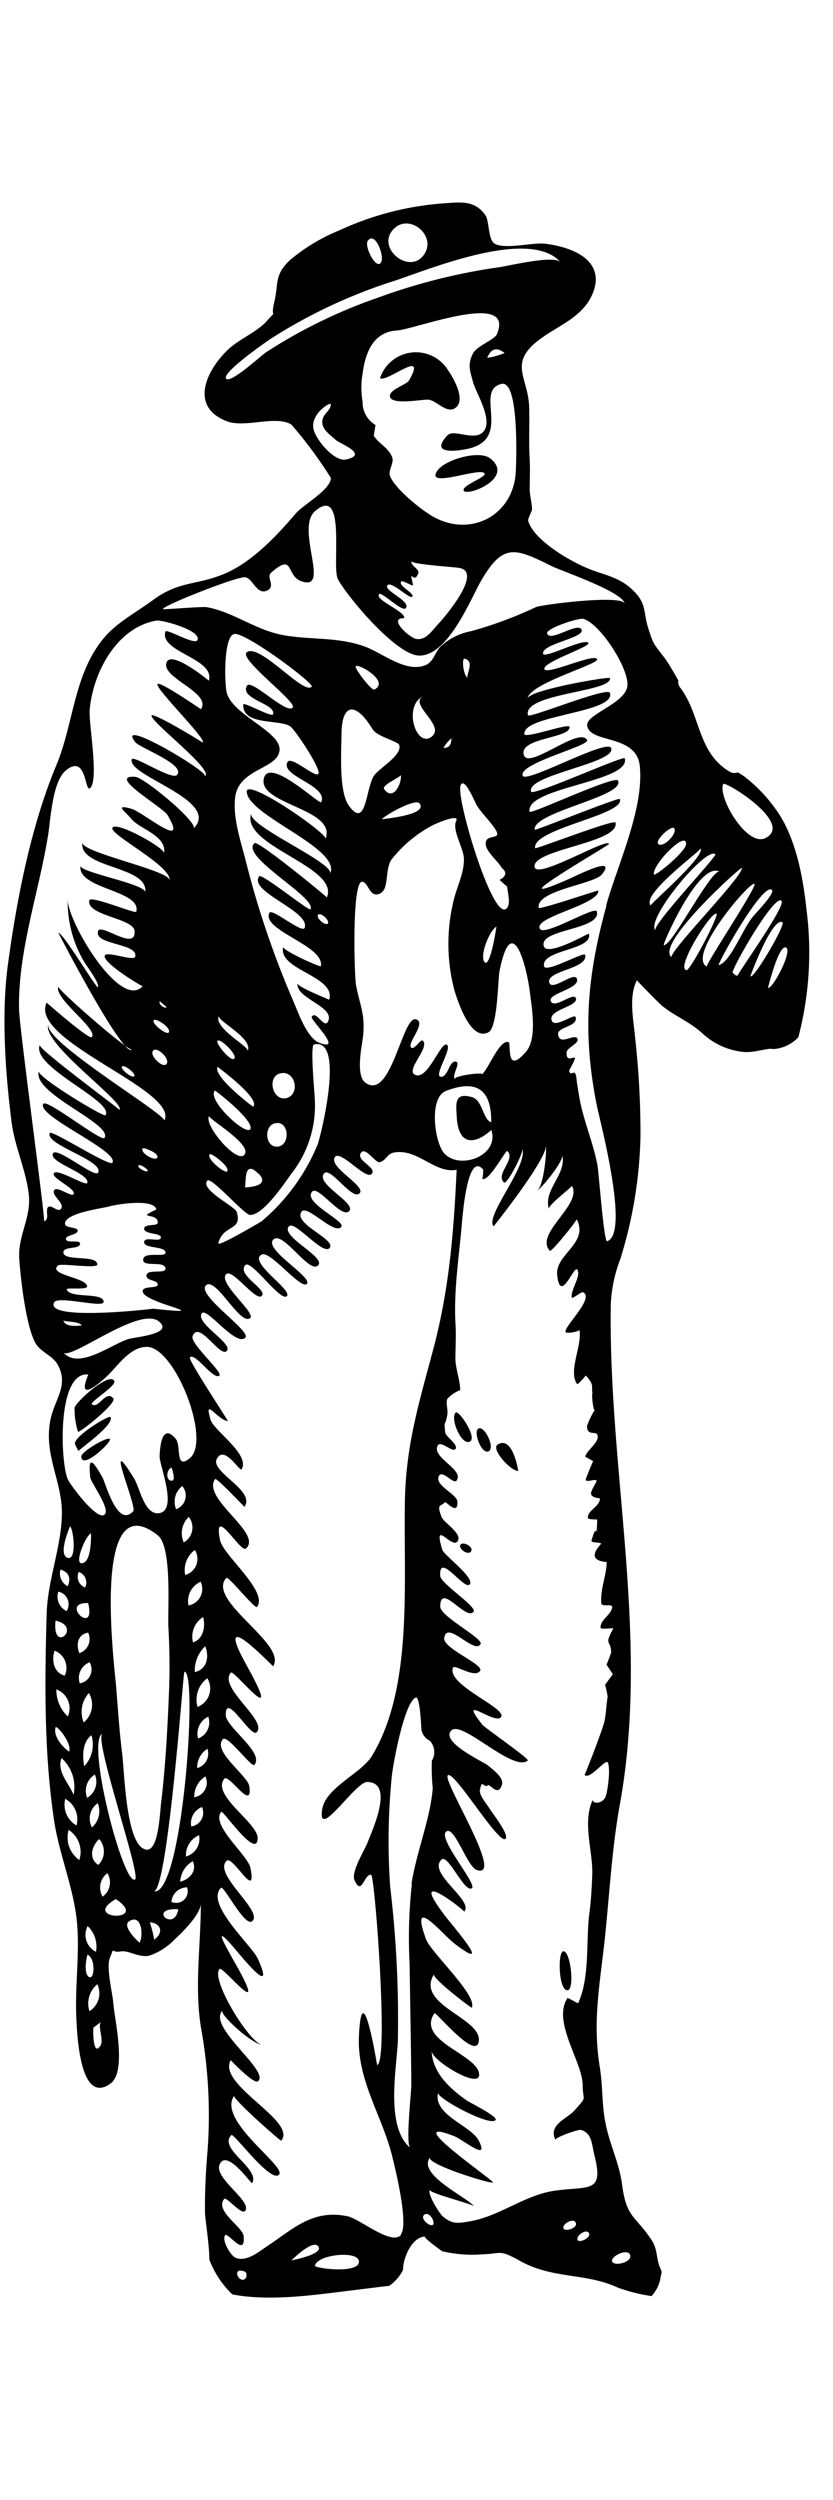<svg xmlns="http://www.w3.org/2000/svg" width="100" height="300" viewBox="0 0 100 300"><title>flag-wisconsin-icon-sailor</title><polygon points="45.65 45.38 45.65 45.37 45.65 45.37 45.65 45.38"/><path d="M58.84,55c-1.37-1.05-5.63.21-6.41,1.59h0c-1.25,2.06,5.36-.62,5.75.24.18.42-2.47,1.33-2.53,1.93C55.53,59.83,62,57.47,58.84,55Z"/><path d="M54.82,48.82c1-1-.37-3.46-1-4.34a4.54,4.54,0,0,0-8.2.89c.76.63,5.79-3.72,3.48.28-.3.52-2.31,1.08-2.29,1.85,0,1.25,4.19.33,4.73.47C52.62,48.24,53.81,49.82,54.82,48.82Z"/><path d="M9,173.3H9c.13.28.27.55.41.82.46-.47,4.38-3.22,3.85-4.08C13.09,169.78,8.76,172.4,9,173.3Z"/><path d="M13.72,165.73c-.52-1.17-4.55,2.4-4.77,3.2a9.2,9.2,0,0,0,.41,2.88c.15.19,4.69-3.42,4.24-4-.86-1.1-1.81,1.35-2.56.7C10.72,168.26,14,166.3,13.72,165.73Z"/><path d="M9.76,174.76h0c0,1.75,3.76-1.78,3.43-2.09S9.76,174.21,9.76,174.76Z"/><path d="M67.64,234.15c-.72,0-.6,4.78.5,4.68C69,238.74,68.51,234.16,67.64,234.15Z"/><path d="M57.46,171.41c-.72.3.31,3.1,1.17,2.76S58.22,171.1,57.46,171.41Z"/><path d="M96.82,109.16c-.39-3.65-1.15-7.81-3-11a18.48,18.48,0,0,0-4.49-5,6.73,6.73,0,0,0-.77-.47,1.12,1.12,0,0,1-1-.11c-3.89-2.34-3.41-6.79-5.92-10.09a1,1,0,0,1-.2-.82C80.81,80.52,80,79.23,79.82,79c-1.45-1.89-1.36-1.64-2-3.62s-.12-3-2-4.7c-1.65-1.55-3.66-1.74-5.6-2.62C67.82,67,64,64.63,63.41,62.5c-.07-.22.46-1.24.46-1.31,0-.84-.26-1.59-.28-2.43,0-1.36.06-2.18,0-3.6-.13-2.1,0-4.19-.07-6.46-.16-3.19-2.11-4.82.38-7.23,2.22-2.13,5.81-3,7.18-6.09,1.81-4.09-2.33-5.75-5.7-6.14-1.42-.16-4.8.72-6,0-.8-.48-.63-2.72-1.1-3.4-1.3-1.86-3-1.58-5.12-1.43a35.91,35.91,0,0,0-12.37,3.21,22.25,22.25,0,0,0-6,3.61c-1.89,1.8-1.33,2.78-1.86,5s.47.76-.9,2.29c-1.18,1.33-3.31,2.16-4.63,3.41-2.55,2.39-4.8,6.89-.11,8.64,2.14.8,5.86-.77,7.69.38a51.4,51.4,0,0,1,4.74,6.4c0,1.4-3.31,3.22-4.19,4.24-2.3,2.69-5.3,5.91-8.65,7.29S21.5,69.7,18.37,72c-1.91,1.42-4.18,2.59-5.77,4.41C8.85,80.75,8.88,86.75,6.77,91.81,3.68,99.2,2,108,.94,115.81c-.78,5.89-.32,12.73.44,18.78.37,3,1.81,6,2.09,8.88.25,2.68-1.34,4.88-1.16,7.57.17,2.49.81,8.05,1.92,10.08.62,1.15,2.12,1.54,2.72,2.68,1.27,2.39-.26,3.95-.84,6.33-1,4.32,1.41,7.62,1.32,11.62s-1.71,7.88-1.83,11.91c-.23,8.22-.33,16.55.88,24.71.58,3.92,2.16,7.69,2.67,11.52s-.14,8,0,11.91c.07,1.6.29,11,4.11,8.23,2-1.46.48-7.69.34-9.69-.09-1.16-.89-4.26-.4-5.42.61-1.46,0-.53,1.33-.75.91-.16,2.14.78,3.39.51a7.63,7.63,0,0,0,3.1-2c.9-.82,3.09-3,3.09-4.27,0,5-.77,9.85,0,14.81a58.83,58.83,0,0,1,.8,14.95c-.21,2.45-.33,4.91-.3,7.38,0,.6.55,4.07.52,5.6a11.31,11.31,0,0,0,2.76,4.18c4.33.83,9.51.11,13.1-.33,1.92-.23,3.83-.48,5.73-.7a5,5,0,0,0,1.66-1.91c0-1.46,1.09-4,2.68-4-.45,0,2,1.74,2,1.75a15.55,15.55,0,0,0,5,.37c2.22-.07,1.8-.63,4.48.86,3.64,2,7.46,1.45,11.05,2.89l.62.27a20.63,20.63,0,0,0,4,1,4.36,4.36,0,0,0,1.07-2.09c-.16-.23-.11-.16,0,0,0-.15.07-.28.08-.43a1,1,0,0,1,.09-.36c-.06-.17-.14-.36-.23-.57-.48-1.18-.23-2.06-1-3.28-2-3-3-2.62-3.53-6.58-.34-2.65-1.52-4.92-2-7.46-.45-2.17-.32-4.48-.69-6.73-.91-5.59.07-10.19.65-15.8.54-5.25.82-10.48,1.76-15.68,3.62-20-1.37-39.82-1.09-59.9a17,17,0,0,1,1.14-5.54,52.92,52.92,0,0,0,2.43-14.78,104.37,104.37,0,0,0-.65-11.86c-.18-2-.8-4.91.22-6.84,0,.06,2.88,3,3.11,3.14h0c1.59,1.24,3,1.72,4.64,3.13a8.53,8.53,0,0,0,5.09,2.34c1.35.1,2.89-.53,3.54-.35a4.54,4.54,0,0,0,3-1.42h0A40.23,40.23,0,0,0,96.82,109.16ZM75.65,270.62c.24.89-2,1.38-2.17.74S75.41,269.74,75.65,270.62ZM47,27.79h0c1.83-2.53,5.57.41,3.89,2.78S45.43,30,47,27.79Zm-2.85,1.1h0c.89-1.18,2,1.8,1.62,2.55C45.22,32.55,43.67,29.54,44.16,28.89ZM31.9,42.3c-.62.42-4.09,3.64-4.72,3.17h0c-.8-.59,4.83-4.5,5.45-4.9a62.59,62.59,0,0,1,14.66-6.85c4.34-1.43,16.29-6.43,20-2.26-.77-.88-6.2.44-7.33.6A71.25,71.25,0,0,0,45.43,35.7,61.43,61.43,0,0,0,31.9,42.3Zm13.6,29c.28-.38,2.84,2.26,3.23,1.66.57-.84-2.67-2.08-2.23-2.71s2.76,1.77,3,1.34-1.71-1.28-1.34-1.81c.14-.2,1.36.62,1.43.43-.55-2.38.09.11.63-1.44.17-.48-1-.91-.82-1.45-.16.41,5.22.71,5.84.85h0c2.65.61-1.85,5.88-2.62,6.7S51.15,76.84,50,76.68c-.86-.12-3.48-2.58-1.49-2.49C48.79,73.43,45,72,45.5,71.34ZM52,62c-1.46-.82-4.57-3.34-5.18-4.87-.27-.67.57-1.61.23-2.34-.5-1.12-1.54-1.51-2.18-2.5L45.08,51a3.13,3.13,0,0,1-1.55-2.78,9.89,9.89,0,0,1,0-3.39c.31-2.43,1.24-5,4.11-5.17h0c2.11-.11,14.3-4.89,12,.46-.28.65-2.4,1.39-2.86,2.29-.68,1.34-.36,2.06,0,3.42s2.59,4.75,1.14,6.08c-1.13,1-3.46-.47-4.21.34-2.24,2.38,1.24,1.87,2.43,1.61,5.48-1.19.7-7,4.07-7.79,2.08-.49,1.8,8.91,1.7,10.69C61.54,61.89,56.49,64.51,52,62Zm8.54-19.63a8.11,8.11,0,0,1-2.05.57h0C58.94,41.82,59.62,41.63,60.56,42.34ZM37.62,51.41c-.3-1.82,2.09-3.22,2.09-2.9h0c0,.89-1.2,1.19-1,2.39.13.78,1.06,1.38,1.57,1.87s4.07,1.74,1.26,2.37C40.13,55.45,37.83,52.69,37.62,51.41Zm-8.2,17.86c.9.09,1.39,2.13,2.59,1.62s-.13-1.6.55-2.18c3-2.62,1.52.82,4.14,1.17s-1.18-6.62,1.15-8.57c3.78-3.17,1.94,6.69,2.71,8.18,1.15,2.15,7.08,9.22,9.8,9.18,3.37,0,6-6.46,7.31-8.83,2.71-4.74,4.13-4.1,8.59-1.89,1.17.58,8.72,3.14,8.72,4.53,0-1.19-10,.07-10.66.38a48,48,0,0,1-7.76,2.88A7.34,7.34,0,0,0,53,77.48c-.77.67-.88,1.87-1.88,2.32-2.34,1-5.14-1.39-7.24-2.18-3.24-1.22-6.56-.8-9.9-1.41s-6-2.8-9.17-3.35c-.52-.09-5.23.3-5.25.24C19.41,72.73,28.39,69.17,29.42,69.27ZM54.83,134c.19,3.69,2.34,3.25,4.15,1.6,1,3-3.59,4.8-5.56,2.9-1.25-1.2-2-6.78.12-7.59h0c3.94-1.52,5.47.13,5.43,3.76-1-.29-1-2.59-2.27-3C54.46,131,54.76,132.54,54.83,134Zm3-5c.69-.48-4,.16-3.14.58-.62-.32.64-2,.09-2.16-.84-.33-1,2-1.92,1.78-.75-.21,1.49-3.49.77-3.84s-2.24,4.13-3.7,3.66,1.73-3.25.83-4.14c-.24-.24-1,1.09-1.35.86-.72-.44,1.82-2.93.57-3.41-1.67-.65-3,9.9-6.13,7.58-1.21-.91-.37-4.54-.27-5.51.29-2.7-.38-3.74-.84-6.19-.2-1-.54-12.68.78-12.4.69.14.83,1.72,1.83,1.51,1.49-.33.76-2.78,1.63-4.15A15.42,15.42,0,0,1,52,99c.32-.16,3.19-1.41,2.77-.51-.56,1.16,1,3.45.92,4.7,0,1.74-1,3.56-1.33,5.29a21.85,21.85,0,0,0,.2,10.39c.39,1.24,1.93,6.14,4.08,5,1.11-.58,1.12-6.29,1.33-7.35,1.41-7.1,3.17-1.16,3.66,2.67.22,1.82.86,5.43-.47,7-2.52,2.93-1.76-1-2.1-1.13C59.93,124.68,58.6,128.44,57.78,129Zm-13-41.39h0c.45.76,3,1.37,3.1,1.8.38,1.26-2.54,2.82-3.09,3.76-.94,1.6-.89,6.33-2.93,3.55C40.61,95,41,89.92,41,87.85,41.11,84.24,42.83,84.31,44.79,87.62ZM42.7,80c0-.59,4.24,1.75,2.23,2.75C44.62,82.89,42.7,80.43,42.7,80Zm9.21,8.33C50,90,48.3,84.69,50.82,83.54h0C49,84.46,53.39,87,51.91,88.31Zm-1.53,8.11c1,1.39-4.5,1.83-4.55,1.88C46.25,97.79,49.91,95.75,50.38,96.42ZM46.12,94.7c-.36-.5,2.05-1.46,2-1.71C48.27,93.94,47.22,96.22,46.12,94.7Zm7.12-4.94a3.52,3.52,0,0,1,1.08-1.24C54,88.64,54.46,89.71,53.24,89.76Zm2,4.65c.41-1.56,1.75,1.85,2,2.23.48.88,2.25,2.56,2.44,3.33s-1.52.1-1.36,1.41c.13.94,1.52,2,1.92,2.78.63.49.54,1-.27,1.43l.92.82c0,.57.57,2.32-.21,2.7-1.69.83-5.81-13-5.41-14.7Zm1-13c-.65-.24-.83-2.45-.47-2.37h0C57.16,79.39,55.69,81.24,56.23,81.45Zm3.35,29.76c0,.24-.76,5-1.41,4.29S58.74,111.68,59.58,111.21ZM28.41,145.42c-.2-.66-4.4-2.64-3.53-3.74.45-.56,4.42,4.09,5.14,4.11,1.61.06,4.2-3.92,5-5a13.18,13.18,0,0,0,2.77-8.89c0-.56-.58-6.45-.1-6.56h0c3.82-.93.75,11.23.44,12a24,24,0,0,1-6.73,9.22s-5.34,3.18-5.19,2.62C26.83,146.86,29.14,147.78,28.41,145.42Zm.87-6.79c-1,.88-4.87-3.69-4.17-4.72C24.91,134.24,30.56,137.46,29.28,138.63Zm1.12-5.82c0,.05-4.91-3.67-4.28-4.8C26.1,128.05,31.29,131.77,30.4,132.81Zm.62,8c1.65,1.64-1.66,1.69-1.63,1.67C29.59,142.31,29.14,138.94,31,140.83Zm-1.3-14.7c.25-.51-4.12-2.73-3.45-4.22C26,122.48,30.47,124.62,29.72,126.13Zm-1.58.91c-.36.53-2.41-1.94-2-2.15S28.47,126.56,28.14,127Zm1.91,8.47c-.47.88-5.22-3.45-4.26-4.62C25.85,130.82,30.59,134.52,30.05,135.51Zm-2.78,5.07c-.2.32-2.51-1.45-2.1-2.06C25.31,138.3,27.67,140,27.27,140.58Zm6-5.81c1.5,0,1.51,2.69.1,2.84C31.71,137.78,31.62,134.77,33.27,134.77Zm.68-6c1.59,0,2,2.5.52,3C32.6,132.3,31.9,128.77,34,128.77Zm5.28-21.06c0-.09-8.26-6.88-8.68-6.51-1.78,1.6,7.44,6.48,6.73,7.93-.15.3-5.87-4.37-6.17-3.95-1.32,1.87,6.18,4.17,5.46,6.18-.26.73-3.92-2.38-4.22-1.81-1.05,2.1,6.65,3.94,6.17,6.41,0,.19-4.62-1.88-4.51-2.32-.74,2.77,6.38,3.5,5.51,6.36,0-.07-3.86-1.52-3.8-2-.25,1.85,4.37,2.74,3.7,4.51-.45,1.16-1.46-1.35-2-.47-.21.32,3.92,4.27.91,3.11-1.53-.59-2.58-3.8-3.18-5.14a109.4,109.4,0,0,1-5.7-16.9c-.61-2.32-1.57-5.23-1.19-7.59.54-3.29,5.12-3.23,5.3-5.48s-5.71-4.23-6.35-6.94c-.26-1.07-.39-6.73.91-7s9.63,5.93,9.3,6.32c-.93,1.07-6.25-5.26-7.79-4.13-1.06.77,6.09,6,5.51,6.64-.76.86-5-3.53-5.5-2.61-.88,1.61,3.55,2.15,3.13,3.42-.12.4-3.54-1.52-3.56-1.19-.15,2.57,4.35,1.75,5.64,2.64.58.41,3.69,5.06,3.38,5.67s-3.29-2.21-3.72-1.39c-.9,1.69,4.94,2.81,4.05,4.81-.17.37-6.49-5.72-6.91-2.7s8.78,3.52,7.43,7.11c.26-.65-9.59-7.47-9.46-5.64.19,2.89,11.43,6.8,10,9.82.61-1.29-10-5.77-9.45-7.26C28.79,101.5,40.86,104,39.23,107.71Zm.14,3.11c-.21.39-1.44-.58-1.2-1S39.6,110.41,39.37,110.82Zm-33.56,34c-.45.44.22,1.51-.52,1.75.19-.06-2.91-22.85-3-25.33-.18-7,2.4-14.19,3.5-21.1.29-1.88.51-6.36,2.13-7.68,2.46-2,2.25,2.55,2.85,2.16,1.18-.76-.17-8,0-9.45.39-4.4,3.2-9.84,8-10.68h0c.68-.11,5.4,1.17,4.94,2.33-.28.7-3.74-1.43-3.86-1-.71,2.48,6,3.2,5.22,5.88,0,0-4.82-4-5.12-2-.27,1.78,5.46,3.49,4.17,5.43,0,0-5.12-3.53-5.22-3-.14.67,6.1,6.78,5.41,7,.11,0-6.2-3.84-6.12-3.21.12.92,7.59,6.56,6.4,7.27.72-.43-10.9-7.32-8.34-4.1.54.68,6.07,2.68,5,3.92-.6.69-5.27-2.43-5.43-1.87-.61,2,10.79,4.92,7.41,8.31.66-.66-5.91-6.14-7-6.21-3.49-.23,3.32,3.63,3.88,4.59,2.63,4.43-2.9-.35-4.34-.76-2.11-.59-.75.32,0,1.22,1,1.23,4.28,2,3.92,4.12.11-.63-5.63-3.84-6.18-3.08s7.21,4.64,6.83,6.35c.25-1.17-10.64-3.35-10.45-4.57-.48,3.17,8,2.78,7.54,6,.15-1-7.88-2.4-7.77-3.2-.39,2.83,7.35,2.91,6.7,5.52-.07.29-5.51-2-5.64-1.37-.37,1.85,5.29,2.13,5.43,3.66.23,2.54-4-.92-4.36,0-.61,1.72,4.78,1.44,4.45,3.09-.13.64-3.57-.78-3.68-.07-.12.9,4.51,3.69,4.57,3.62-2.72,3-9.25-8.11-9-10.56a14.16,14.16,0,0,0,1.9,7.51c.22.44,2,2.73,1.72,3.17-.15.23-4.13-6.48-4.75-6.53,0,0,5.68,11,8,13.54.47.34.79.53.85.47-.16.16-.46,0-.85-.47-2.24-1.61-8.08-6.77-8-7.07-.54,1.44,4.9,5.17,4,6.06-.31.31-5.41-4.13-5.4-4.15-2.21,4.59,16,10.53,14.12,14.18.37-.7-14.9-9.74-13.88-11.63-1.14,2.16,9.32,9.49,8.49,10.32.07-.07-9.75-7.3-9.56-7.77-1.05,2.64,9,6.74,7.89,8.42-.17.28-8.17-4.56-8-5.28-.81,2.69,8.88,6.28,7.89,8-.31.56-6.95-4.74-7.35-4.09-.9,1.43,9.11,5.65,8.3,7.06-.31.55-7.34-4-7.53-3.56-.61,1.41,6.53,3.31,5.81,4.75-.36.72-4.9-3.11-5.4-2.32-.67,1.08,4.42,2.4,4.1,3.56-.13.45-3.57-1.75-4-1.18s2.57,1.8,2.37,2.49c-.14.5-1.94-.92-2.31-.48-.49.6,1.17,1.53.83,2.2S6.17,144.49,5.81,144.85Zm17.35,52.24a2.78,2.78,0,0,1,1.23-3h0C24.68,195.21,24.41,196.69,23.16,197.09Zm1.46.47h0c.51,1.24.29,2.79-1.24,3.14A4.06,4.06,0,0,1,24.62,197.56Zm-2-4.9a2.55,2.55,0,0,1,1.46-2.8h0A2,2,0,0,1,22.58,192.66ZM22.23,189a3,3,0,0,1,1.16-3A2,2,0,0,1,22.23,189Zm.41-7h0a2.06,2.06,0,0,1-.58,3.09A2.71,2.71,0,0,1,22.64,182.05Zm-1.52-.94a2.38,2.38,0,0,1,.76-2.73A1.74,1.74,0,0,1,21.12,181.11ZM22.77,175c-1.77,1.44-1-1.51-1.66-2.32-1.39-1.67-1.88,0-1.95,2.1,0,1.12,2.23,6.48-.07,6.8-1.76.25-2.32-3.11-3-4.17-3.78-6.18.39,3.41-.09,3.93-1.9,2.1-3.32-3.37-3.71-4.08-1-1.71-1.76-2.91-1.46,0,.07.68,2.61,4,1.66,4.54s-4-3.52-4.35-4.29c-.9-2-1.32-13,2.46-12.56-1.4,3.35,1.09,1.25,2.13.3,1.35-1.23,2.83-3.66,4.93-3.62C21,161.66,25.41,172.86,22.77,175Zm-2.17,2.69c-.78-.05-.58-1.43,0-1.57C20.63,176.25,21.17,177.71,20.6,177.68ZM10.46,215.74a2.31,2.31,0,0,1,.93-2.8A2.24,2.24,0,0,1,10.46,215.74Zm1.28.64a2.6,2.6,0,0,1-.7,2.91A2.24,2.24,0,0,1,11.74,216.38Zm-1.22,14.75h0a3.38,3.38,0,0,1,1,3.09A2.28,2.28,0,0,1,10.52,231.13Zm1.39-10.44a2.26,2.26,0,0,1-.11,3.1C10.6,223,11,221.53,11.91,220.69Zm.41-12.64c-1.16.4,4.67,17.08,3.89,17.49C14.78,226.29,10.26,208.73,12.32,208.05Zm-2.1-17.55a1.37,1.37,0,0,1-.76-1.87h0A1.35,1.35,0,0,1,10.22,190.5Zm.71-6.47h0c0,.77,0,3.49-1.12,3.56C8.89,187.64,10.27,184.27,10.93,184Zm-.35,8.34c1,4.11-3.54-.12,0,0Zm0,3.55a1.78,1.78,0,0,1-1.05,2.46C9.11,197.38,9.31,196.13,10.57,195.92Zm.18,3.56A1.69,1.69,0,0,1,9.58,202,2,2,0,0,1,10.75,199.48ZM8.13,186.94c-1.11-.32,0-3.14.29-3.79h0C8.86,183.68,9.21,187.26,8.13,186.94Zm10.95-28.36c1.82,1.5-2.8,1.85-3.64,2.1-2.06.62-6,3.75-7.84,1.61h0C8.47,163.28,16.76,156.66,19.08,158.58ZM7.6,158.44c.07.21,2,.08,2.21.64C9.8,159,7.87,159.43,7.6,158.44Zm10.85-36c.15-.36,2.18.88,1.8,1.46C20.05,124.25,18.25,122.9,18.45,122.48ZM20,127.67c-.42.6-2.1-1-1.63-1.58S20.44,127.07,20,127.67Zm-.82-7.52.82.7C19.85,121.12,18.92,120.49,19.2,120.15Zm-3.09,9c-.22.28-1.65-.84-1.45-1.16S16.39,128.82,16.11,129.18Zm1,8.68c.08-.22,2,.54,1.8,1.06S16.9,138.44,17.11,137.86Zm.63,2.69c-.15.21-1.26-.39-1.1-.65S17.87,140.37,17.74,140.55ZM6.5,156.29c.43-.85,5.94.72,5.94-.06,0-1.23-4.08-.34-4.43-1.51-.07-.25,2.5.11,2.45-.36-.12-1.08-4.74-1.38-3.5-2.5.33-.31,4.72.42,4.72-.12,0-1.22-4.07-.32-4.07-1.46,0-.77,2-.31,2-1.05,0-.49-1.61,0-1.69-.52s1.32-.48,1.4-1-1.59-.26-1.52-.92c.15-1.25,4.38-1.77,5.26-2h0c.87-.28,5.44-1,5.71.35-2.61,1.22.17.3.17,1.57,0,.48-1.56.11-1.63.69-.1.75,2.1.52,2,1.12s-1.88-.18-2,.47c-.15.89,2.56.49,2.56,1.33,0,.62-2.6-.19-2.68.82s2.61.05,2.68,1.11c0,.65-2.18,0-2.28.76s1.35.51,1.35,1.16c0,.49-2,.07-1.8.87.39,1.43,9.31,2.87,1.23,2C19,157,5.3,158.63,6.5,156.29Zm.76,32.06c1,.3,1.29,1,.87,2A1.71,1.71,0,0,1,7.26,188.35ZM7,191H7a1.54,1.54,0,0,1,1,2.33A1.92,1.92,0,0,1,7,191Zm1.17,15a4.31,4.31,0,0,1-1.4-3.27h0A2.41,2.41,0,0,1,8.13,206ZM6.67,194.47c3.3.76-.46,4.1,0,0Zm-.12,3.61h0a2.21,2.21,0,0,1,1.22,3C6.42,200.72,6.18,199.2,6.55,198.08Zm.12,9.21c.1-.33,2,1.87,1.63,2.91C7.53,209.67,6.36,208.36,6.67,207.29Zm.7,3.67a4.65,4.65,0,0,1,1.46,4.43C8.3,214,6.8,212.64,7.37,211Zm.46,4.9h0a2.8,2.8,0,0,1,1.35,3.2,2.9,2.9,0,0,1-1.35-3.2Zm1.69,7.34a3.3,3.3,0,0,1-1.28-3.61A3.13,3.13,0,0,1,9.52,223.2Zm1.17-20h0a2.75,2.75,0,0,1-.64,3.49A3.33,3.33,0,0,1,10.69,203.15Zm.3,5.07a3.8,3.8,0,0,1-.88,3.68C9.88,210.75,9.88,209,11,208.22Zm-.47,26.29c1,.51.82,3.07.17,2.68S10.33,235.07,10.52,234.51Zm.23,6.82a3,3,0,0,1,.93-3.27A2.51,2.51,0,0,1,10.75,241.33Zm1.05,4.42c-.66.38-.63-2.23-.58-2.5h0l.87-.64C11.69,243.39,12.72,245.19,11.8,245.75Zm1.11-21h0a2.13,2.13,0,0,1-.59,2.8A2.14,2.14,0,0,1,12.91,224.77Zm1,3.09c4.22,2.84-4.35,2.47,0,0Zm2.86,5.25c-.38-.32-2.11-2-1.29-2.57h0C17,229.55,17.24,232.26,16.76,233.11Zm.32-11.36c-2-1.4-2.15-9.17-2.42-11.31-.34-2.69-.51-5.38-.73-8.07s-3-24.49,5-18.16c1.76,1.39,1.16,9,1.28,11.12.14,2.57.17,5.07.07,7.63-.18,4.39-.41,8.8-.93,13.17C19.18,217.43,19.06,223.13,17.08,221.75Zm1.42,11a14,14,0,0,0-.52-2.1C19.43,230.8,19.62,232,18.5,232.76Zm-.11-5.83c1.7.59,3.6-26.33,3.73-26.34C23.82,200.45,21.87,228.08,18.39,226.93Zm3,2.16c-.47,2.84-3.77-.2,0,0Zm-.82-.88a1.89,1.89,0,0,1,1.87-1.75A1.39,1.39,0,0,1,20.54,228.21Zm1.05-2.39a3,3,0,0,1,1.52-2.5C23.68,224.55,22.73,225.54,21.59,225.82Zm.7-3a2.61,2.61,0,0,1,1.57-2.62A2.21,2.21,0,0,1,22.29,222.79Zm.64-3.61a2.09,2.09,0,0,1,1.28-2.39A1.67,1.67,0,0,1,22.93,219.18Zm.35-3.5a2.86,2.86,0,0,1,1.34-2.56h0A1.78,1.78,0,0,1,23.28,215.68Zm.35-3.5a2.66,2.66,0,0,1,1.23-2.38h0A1.8,1.8,0,0,1,23.63,212.18Zm.12-3.55A2.26,2.26,0,0,1,25,206h0A2.06,2.06,0,0,1,23.75,208.63Zm-.06-3.79a3.19,3.19,0,0,1,1.16-3.5A2.37,2.37,0,0,1,23.69,204.84Zm5.16,67.61c.58,0,.8.22.67.78C29,274.24,27.88,272.58,28.85,272.45Zm8.92-.58h0c.17-1.37,5.16-1.91,5.28-.57C43.21,272.91,37.73,272.21,37.77,271.87Zm-2.92-.59c.37-.34,2.7-2.65,3.33-1.75S35.31,271.18,34.85,271.28Zm13.25-3.13c-1.2,1.3-5-2-6.48-2.26-4.19-.84-6.48,1.56-9.63,3.63-1,.67-2.49,1.93-3.79,1.34-.55-.25-1.66-2.09-1.21-2.68.32-.42,2.45,2.78,2.22.11-.1-1.12-3.5-3-2.34-4.46.26-.34,2.11,2,2.53,1.42.82-1.19-3.77-3.9-3.08-5.55.84-2,3.83,2.4,3.91,2.23,1-1.75-4.15-4.13-2.49-5.77.28-.28,4.66,5.74,5.7,4.77s-7.5-6.52-5.36-9.5c-.26.36,5.57,5.48,5.63,5.4,2-2.34-7.74-6.72-6.05-9.65,0,0,2.76,2.9,3.25,2.53,1.58-1.18-6.14-6.54-4.24-8.5-.4.43,3.23,3.76,4.66,4.13-1.78-.75-6.14-8.05-5-9.12.36-.34,5.41,6,2.56.57-.9-1.71-4.35-7.28-.57-2.79,1.35,1.61,4.56,5.43,2.62,1.05-.73-1.65-6.37-6.6-4.46-8.56.36-.34,2.86,4.77,3.76,4,1.37-1.2-4.75-5.64-3.08-7.24.75-.71,3.69,5,2.86.83-.3-1.5-4.83-5.16-3.49-6.72.18-.22,4.33,5.86,4.36,3.16,0-1.86-5.59-5.14-4-7.12.55-.65,3.44,4.07,3,.9-.19-1.27-4.5-4.23-3.16-5.65.54-.55,3.46,3.46,3.76,3.09,1.26-1.47-3.45-4.56-3.43-6,0-2.86,3,2.81,3.71,2.08,1.36-1.4-4.68-5.38-3.09-7.16.36-.4,6.59,7.61,1.85-.94-4.22-7.62,3.18.24,3.22.18,1.73-2.69-8.07-7.89-5.62-10.6.24-.26,3.45,3.79,3.68,3.48,1.41-1.83-4.07-6.21-4.43-8-.9-4.45,2.48,1.57,3.1,1,2.09-1.82-5.36-6-3.7-8.34.16-.22,3.51,3.35,3.53,3.33,1.37-1.95-4.1-4.16-3.33-5.73.9-1.81,2.78,1.63,3,1.2,1-1.79-3.34-4.59-3.74-5.92-.83-2.8.71-.08,2.07.17.11,0-4.79-7.34-4.55-7.64.55-.7,2.81,2.73,3.52,2.18.51-.4-3.53-3.84-3.2-4.74.75-2,3.32,2.66,4.11,1.77s-3.84-3.34-3-4.51c.59-.79,4.1,4.06,5.22,2.92.76-.75-5.89-5.15-4.73-6.27s4.06,4.8,5.29,3.94c.83-.57-3.79-4.14-2.89-5.26.7-.87,3.61,3.34,4.31,2.57s-3-2.47-2-3.67c.67-.81,4.24,4.43,5,3.71s-4.74-4.14-3-5c1-.51,4.75,4.32,5.42,3.51s-5.18-4.11-4.05-5.29,4.35,4.21,5.4,3.07c.9-1-4.54-3.46-3.53-4.66.68-.83,4.13,3.58,4.91,2.57s-4.35-2.86-3.4-4.31c.64-1,3.89,2.78,4.78,1.81.64-.7-4.57-2.86-3.51-4.22.7-.91,3.52,3.28,4.46,2.32s-4.1-3.27-3-4.54c.77-.84,3.42,3.38,4.28,2.37.7-.82-3.36-2.91-3.07-4.12.38-1.55,3.76,2.63,4.49,1.83s-2.09-1.66-1.22-2.61c.55-.59,1.69,1.32,2.2,1.19.76-.19.86-1,1.68-1.15h0c2.87-.55,4.92,2.57,7.55,2.06-.34,7.39-.88,14.2-2.76,21.36-1.69,6.38-3.33,11.6-3.45,18.33-.19,10.07,1,22.4-3.94,30.62-1.31,2.17-5.66,3.84-6,6.51-.56,3.75,4-3.36,5.39-3.35,3.33,0,.63,5.78.06,7.27-.36.94-2,3.52-1.56,4.51.87,2,1.16-.82,2-.64.43.09,2.13,22.45.71,22.83,0,0-1.82-11.26-2.18-3.48-.25,5.31,2.81,9.58,4,14.46C47.41,260.05,49.12,267,48.1,268.15Zm1.3-42.1a59.3,59.3,0,0,0-.27,9.52c.07,4.85.17,9.69.21,14.54,0,.93-.7,7.1-.14,7.57-3-2.51-1.62-9.6-1.48-12.76a133.72,133.72,0,0,0-.92-18.55A78.88,78.88,0,0,1,47,213.51c.11-1.57,1.55-9.36,2.93-9.8.49-.16.64,3.6.67,3.91h0a1.86,1.86,0,0,0,1,1.27,2,2,0,0,1,.24,2.4,25.81,25.81,0,0,0,.11,3.31C51.64,218.33,50,222.22,49.4,226.05ZM52,266.94c-.28.41-1.64-.7-1.08-1.16S52.24,266.51,52,266.94Zm15.69.5c-.36-.43,1.07-1.36,1.41-.75S68,267.84,67.64,267.44Zm1.66,1.34c-.26-.45,1-1.37,1.34-.83S69.58,269.23,69.3,268.78Zm4.16-76c-.08,1-1.42,1.52-1.42,2.53,0,.28,1.55,0,1.53.11-1.16,2.17-.28,1.23-.25,2.9-.18.48-.37,1-.56,1.44l.76,1.15-.93,1.26a14,14,0,0,1,.31,1.43c-.16.92-.19,2-.38,2.93s-2.35,6.51-2.4,6.44c.57.71,2.54-1.95,2.79-1.48.36.69,0,3.49-.28,4.16-.44.92-1.75.79-1.48.24-1.35,2.78,0,6.22-.1,9.09-.06,1.43-.14,3.08-.34,4.55-.45,3.3.1,7.69-1.36,10.87l-1.26-.66c-1.9,2.81,1.76,7.64,1.81,10.43,0,2.1.63,1.25-1,3.1-.91,1-3.18,1.71-2.26,3.53-.14-.29,2.74-1.31,3.06-1.21,1.33.4,1.27,1.67,1.6,3,1.16,4.6-.54,3.73-4.65,4.28-3.66.49-6.58,3-10.15,3.66-1.57.29-2.26.41-3.42-.59-.36-.3-1.89-2.7-1.52-3.18-.3.38,5,1.67,5.31,2-.92-1.14-6.9-3.85-5.28-5.88-.62.78,7.6,3.33,7.54,3s-11.35-8.12-4.7-5.56c1.15.44,4.33,3.18,3,.57-.94-1.85-5.51-3.07-4.89-5.76-.15.68,6.44,4.19,6.91,3.24.2-.43-3.11-2.06-3.48-2.32-2-1.42-4.09-3.29-4.2-5.92.06,1.16,5.78,4.64,5.7,2.8-.1-2.39-7.61-4-5.37-7.34.15-.23,4.86,5.57,5.31,3.46.6-2.86-7.66-4.41-5.36-8.13-.27.44,4.5,4.1,4.54,4,.69-1.53-5-6.69-5.52-8.27-2-5.53,2-.47,3.57.68,4.64,3.5-.24-2.09-1.29-3.47-4.7-6.15,2.43-.58,2.32-.46,1.23-1.32-4.49-4.66-2.7-6.26.78-.67,2.72,4,3.62,3.45.73-.41-4.07-5.9-3.1-6.78s2.54,4.21,3.69,4.59c3.46,1.14-4.22-10.81-3.46-11.37s6,8.17,6.88,7.65c.63-.39-1.66-3.25-1.86-3.62s-1.29-1.62-1.18-2.23c.26-1.51.48-.16.95-.59.26-.24,1.2,1.45,1.69-.05.29-.89-1.09-1.82-1.67-2.34-.39-.35-5.83-2.83-4.38-4.21,1.28-1.23,7.38,5.05,9.16,3.63.25-.2-5.14-3.91-5.46-4.31-3.1-3.93,1.59.15,2.26-.93s-6.57-3.83-5.78-5.91c.17-.46,2.64,1.35,3.26.37.46-.77-4.47-2.67-4.31-3.92.3-2.24,3.6,2,4.36.73.39-.68-4.84-3.32-4.84-4.5,0-3,3.08,1.75,4,.61.47-.58-3.92-3.36-4-4.29-.2-3,2.91,1.8,3.54,1s-3.1-3.5-3.29-4.14c-1.16-3.81,1.1-.1,1.81-1s-1.64-2.26-1.89-2.92c-.66-1.69-.08-1.24.38-1.79.14-.16,1.58,1.68,1.51-.05,0-.94-2.88-2-2.2-3.14.43-.7,1.72,1.06,2.09.6,1-1.32-3.06-2.78-2.25-4.22.37-.67,1.82.95,2.14.39s-1.21-1.43-1.25-2c-.14-1.66-.06-.37.26-2.08.11-.57-.21-1.38,0-1.9a4,4,0,0,1,1.54-1.05c0-1.27-.58-2.58-.57-3.88s.1-2.83,0-4.3c-.19-3.86.42-7.77.76-11.59.09-1,.66-9,2.58-6.69h0a5.07,5.07,0,0,1-.11,1.1c.78.41,2.81-3.48,3-3.34,1.07,1-1.51,2.82-.38,3.78.34.28,2.35-3.57,2.19-4.06.67,2.12-4.55,8.13-3.45,9.32,0,0,6.57-8.23,6.26-9.76.16.8-.27,5.07-1.08,5.51.6-.32,3.24-3.57,3.05-4.31.57,2.31-2.31,4.18-1.59,6.48-.15-.47,2.84-2.65,2.74-2.8C70,144.52,64.12,148,66,150.09c.2.22,3.3-3.67,3.23-3.79,1.5,2.93-2.62,4.2-2.34,6.73.38,3.49,2-1.18,2.4-.69.52.72-.78,2.41-.66,3.34,0,.29,1.18-.7,1.35-.62,1.5.71-2.52,4.31-2.06,4.85a3.23,3.23,0,0,0,1.65-.28c.32,1.86-1.42,5-.26,6.49a6,6,0,0,0,1-1.06c1.15,1.19.6,1.34.85,2.37-.19-.75,0,1.8.23,1.77a10.23,10.23,0,0,0-.92,1.91c0,1.31,1.15.52,1.27,1.14.19.9-1.32,1.75-1.48,2.56l.94.52c-.31.72-.61,1.45-.89,2.19,0,.5,1.26-.19,1.32.21-.67,1.32-1.25,1.84.39,2.08,0,1-1.54,1.43-1.44,2.36,0,.18,1.11.17,1.11.17,0-.21,0,1.7-.17,1.41S71,185,71,184.9c0,.28,1.06.13,1.17.35q-1.83,2,.66,2.19c0,1.52-.78,3.24-.65,4.94C72.25,192.88,73.49,192.42,73.46,192.81Zm-.69-84.16c-2.4,8.67-2.89,15.41-1.18,24,.38,1.92,4,15.43,1.24,16.33-.38.13-1-8.27-1.15-9.08-.53-2.86-1.78-5.58-2.23-8.47-.11-.68-.23-1.31-.29-1.94-.15-1.53-.7-.05-.89-1,1.74-3.1-.39-.26-.3-2.17,0-.54,1.52-1.1,1.31-1.62-.32-.77-2.15.92-2.33-.54-.12-.93,2.47-.92,2.09-2.1-.14-.41-2.45,1.35-2.83.49-.63-1.36,3.23-1.72,2.87-2.74-.27-.77-2.53,1.33-3,.38s3.58-1.5,3.12-2.73c-.35-.87-3,1.58-3.31.48-.39-1.44,4.65-1.62,4.31-3.32-.09-.46-4.77,2.25-4.94,1.35-.37-2,5.93-1.9,5.38-3.89,0-.13-5.72,3.25-5.43,1.14.24-1.71,6.94-1.72,6.39-3.82-.2-.71-6.23,3-6.82,2.11-.93-1.43,7.09-2.89,7-4.61,0-.09-7.12,2.35-7.16,2.07-.33-2.11,6.6-2.82,7.58-4,1.9-2.38-2.9.07-3.86.5-9.69,4.25,4.78-4,4.73-4.18-.29-.76-8.78,4.39-8.95,2.75-.22-2.1,10.26-2.87,9.72-5.3-.12-.45-9.62,3.24-9.65,3.07-.37-2.34,10.88-4,10.17-5.9-.09-.25-10.2,3.84-10.22,3.69-.3-2.12,10.92-4,10-5.9-.33-.69-10.54,4.11-10.61,3.74C63,94.48,75.78,93.83,75,91c-.11-.38-11.06,4.58-11.24,4-.65-2,10.26-3.42,9.61-5.23-.45-1.19-10.28,4.31-10.62,3.31-.52-1.49,8.08-3.57,7.73-4.27-.92-1.69-7,3.59-7.59,1.81-.65-2.11,5.61-2,5.48-3.39,0-.51-5.37,1.45-5.42.86-.2-2.31,11-2.53,10.27-4.94-.23-.81-9.74,3.11-9.84,2.68-.67-2.65,10.18-2.78,9.84-4.46-.05-.22-9.75,1.43-9.89,2.45.24-1.81,8.56-4.1,8.35-4.71-.28-.8-6.17,2-6.33,1.16s5.62-2.68,5.28-3.12c-.48-.64-5.31,1.94-5.43,1.3-.22-1.19,5.05-1.9,4.61-2.89S66,77.15,65.68,76c-.15-.58,3.8-1.9,4.37-1.73h0c2,.59,5.43,5.88,5.27,8s-5,3.44-4.83,4.78c.23,2.2,5.89,1,6.31,4.83C77.35,97,74.13,103.78,72.77,108.65ZM86.83,94.08c.19-.41,8.54,4.71,5.08,6.48C89.66,101.71,86.11,95.59,86.83,94.08ZM80.94,99.4c.4.62-1.24,2.3-1.87,1.92S80.65,98.94,80.94,99.4Zm1.42,1.89c0,.89-3.81,4-3.86,3.63h0C78.31,103.73,82.41,99.57,82.36,101.29Zm-4.25,7.37c-1.19-1.35,6.13-6.63,6-6.86C84.66,102.81,78,108.51,78.11,108.66Zm.57,3h0c-1.21-1.36,6.07-10.08,7.2-9.16C86.14,102.72,78.16,111.09,78.68,111.68Zm1,1.73c-.16,0,4.21-10.14,6.72-8.78C85.46,104.11,80.6,113.67,79.69,113.41Zm9.36-9.26c.45.75-9,10.31-8.4,10.75C78.54,113.36,88.94,104,89.05,104.15Zm-6.67,12.28c-1.24-.32,3.05-7.13,3.65-6.76C86.32,109.86,82.85,116.56,82.38,116.43Zm8.21-10.36c.33.36-6,9.81-5.72,9.94C82.35,114.73,90.11,105.6,90.59,106.07Zm-4.32,9.75h0c.49-1.34,5.45-10,6.41-9,.39.41-2.08,2.9-2.39,3.33C89,111.82,87.66,115.45,86.27,115.82Zm2.25,1.29a.83.83,0,0,1-.57-.43c.4-1.35,5.2-9.57,5.89-8.53C94.27,108.8,89,116.15,88.52,117.11Zm1.59,0h0s2.55-7,3.83-6.43C94.36,110.92,90.57,117.38,90.11,117.16Zm2.11,1.39h0s1.34-5.41,2.2-4.74C95.07,114.31,92.78,118.62,92.22,118.55Z"/><path d="M59.74,173.35c-.85.54,1.6,3.21,2.47,3.16C62.22,176.51,61.56,172.2,59.74,173.35Z"/><path d="M55.29,185.35c-.35.43.87,1.36,1.25.83S55.63,184.93,55.29,185.35Z"/><path d="M56.38,173c1-.44-1.31-3.82-1.67-3.5C54,170.18,55.36,173.45,56.38,173Z"/></svg>